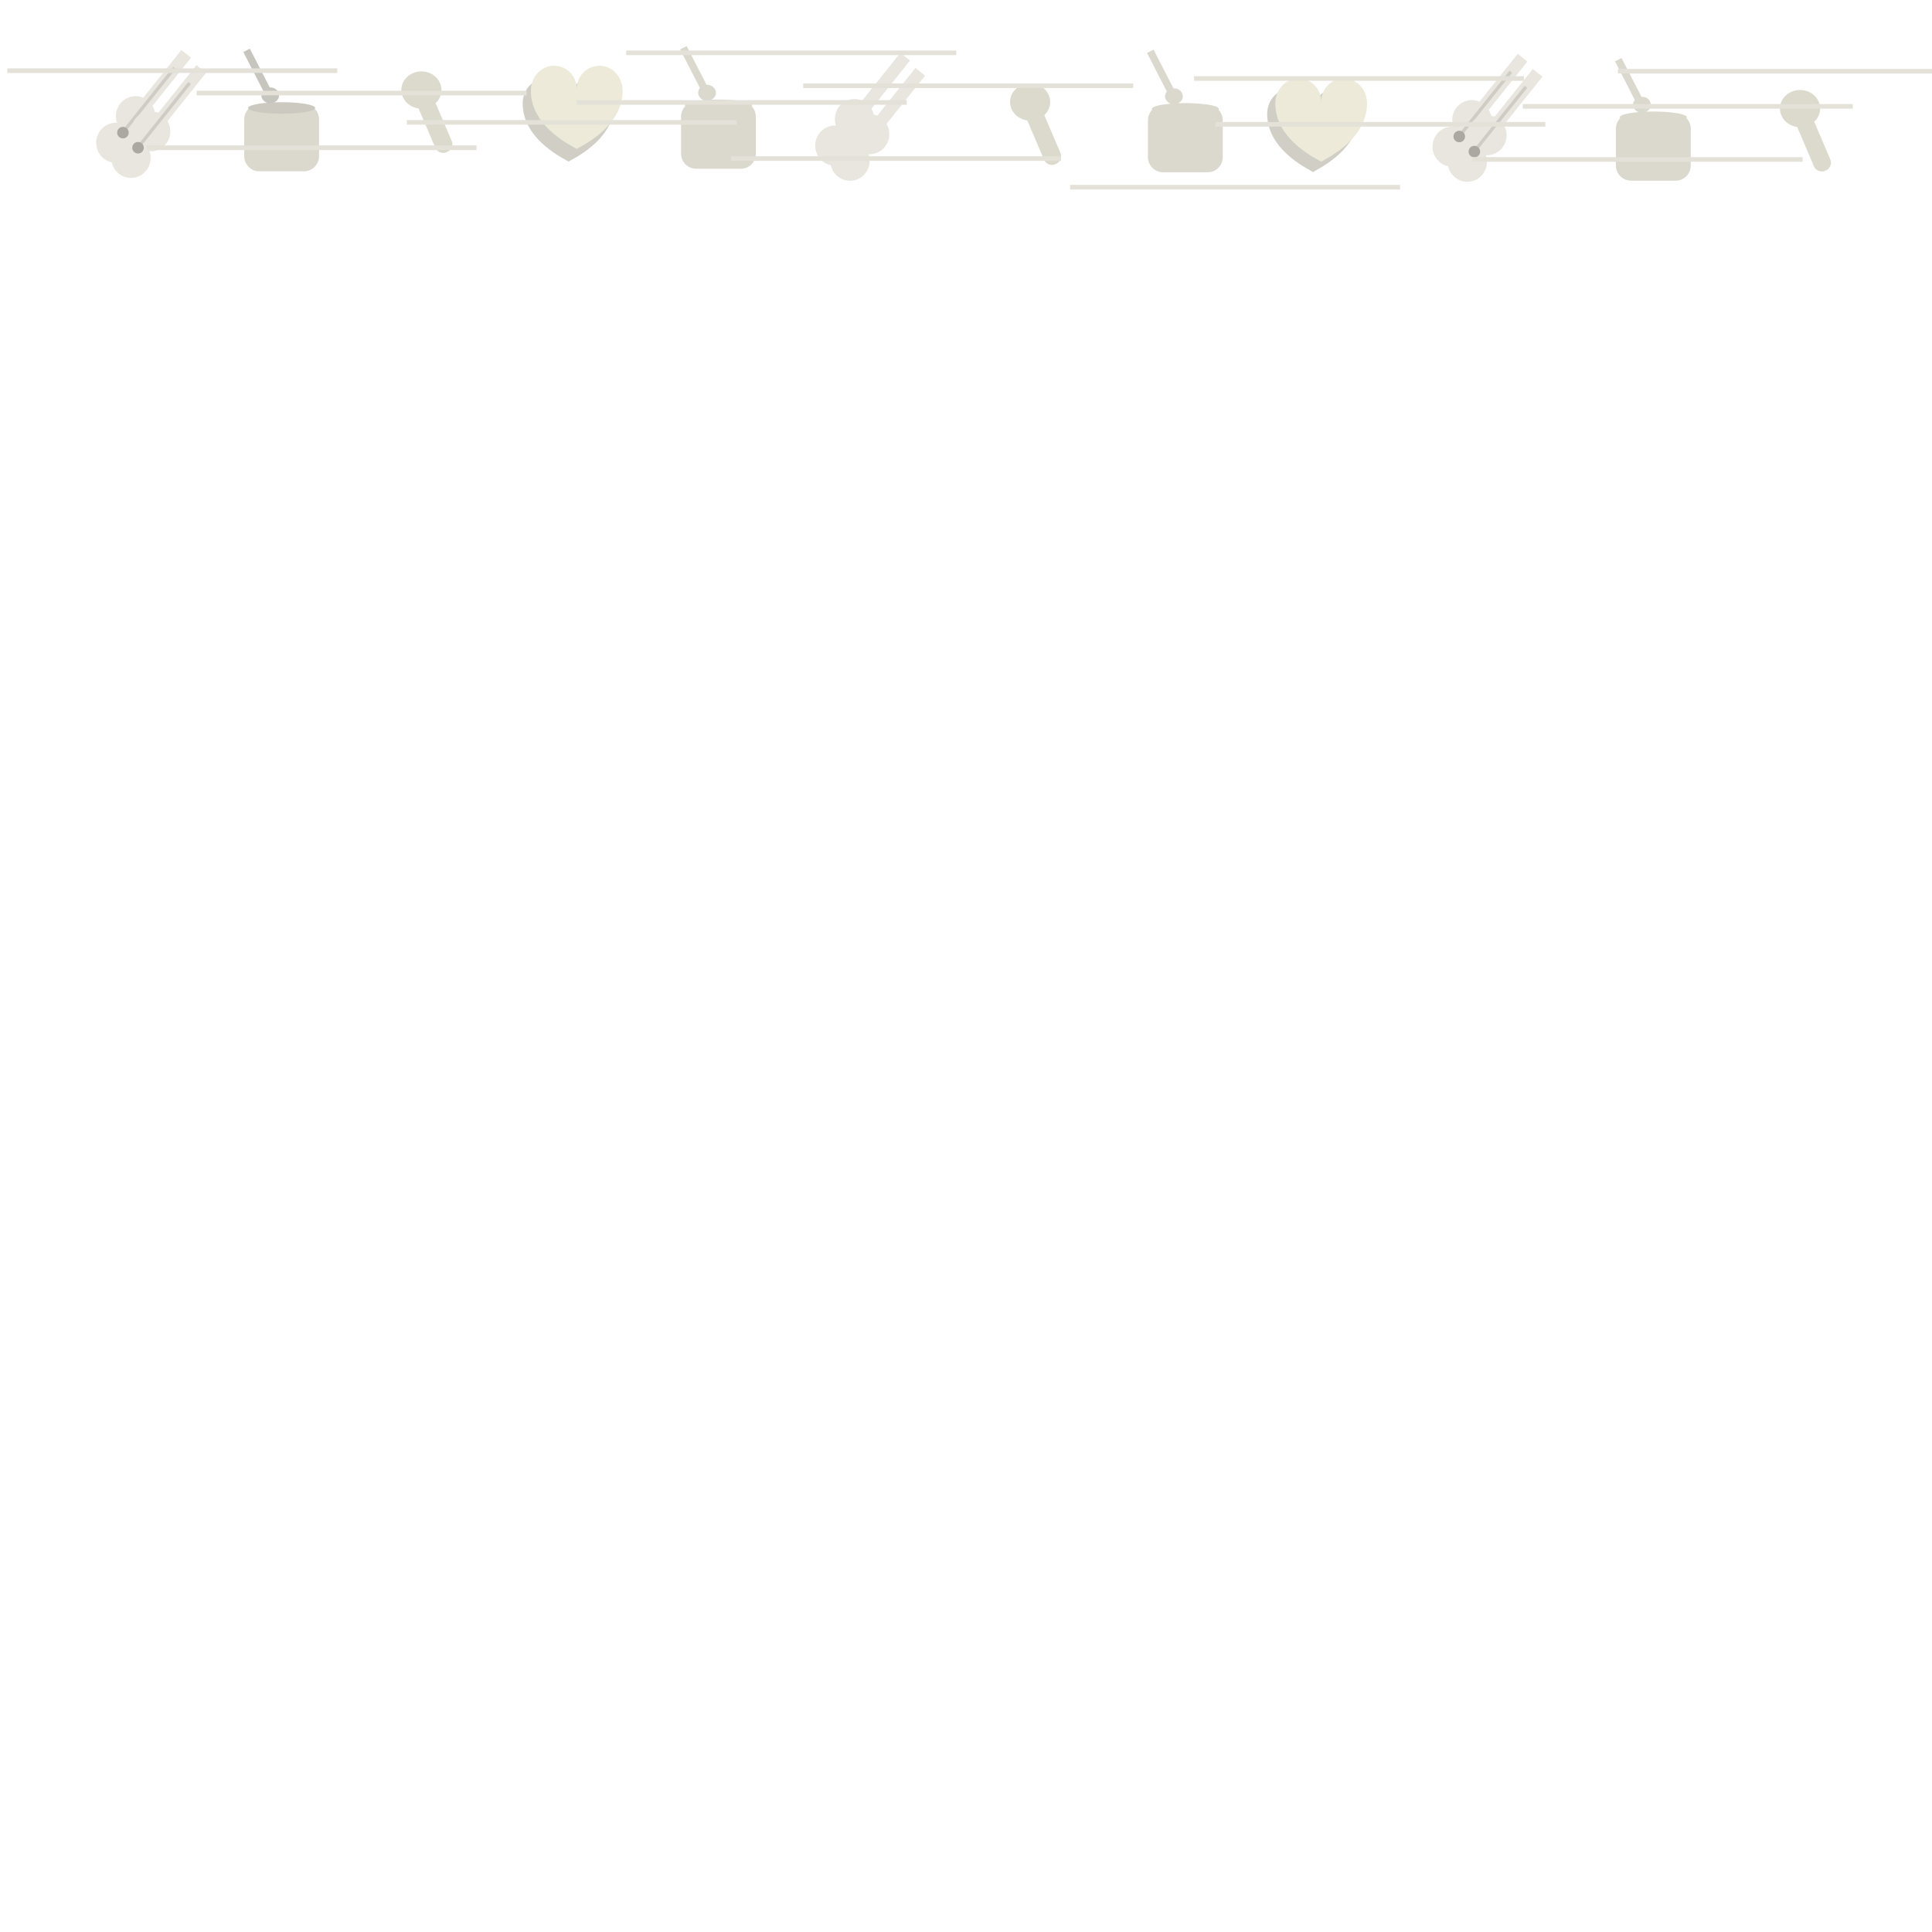 <?xml version="1.0" encoding="UTF-8" standalone="no"?>
<!DOCTYPE svg PUBLIC "-//W3C//DTD SVG 1.1//EN" "http://www.w3.org/Graphics/SVG/1.1/DTD/svg11.dtd">
<svg version="1.1" xmlns="http://www.w3.org/2000/svg" xmlns:xlink="http://www.w3.org/1999/xlink" preserveAspectRatio="xMidYMid meet" viewBox="0 0 3000 3000" width="768" height="768"><defs><path d="M210.46 221.71C210.46 238.89 196.78 252.84 179.93 252.84C163.08 252.84 149.4 238.89 149.4 221.71C149.4 204.53 163.08 190.58 179.93 190.58C196.78 190.58 210.46 204.53 210.46 221.71Z" id="dIkAKRkM"></path><path d="M240.99 180.5C240.99 197.68 227.31 211.63 210.46 211.63C193.61 211.63 179.93 197.68 179.93 180.5C179.93 163.32 193.61 149.37 210.46 149.37C227.31 149.37 240.99 163.32 240.99 180.5Z" id="dTWsjM8Nc"></path><path d="M200.9 178.62L281.67 77.66L296.63 89.62L215.86 190.58L200.9 178.62Z" id="dPUfWwgqr"></path><path d="M188.23 204.74L269 103.78L273.01 106.99L192.24 207.95L188.23 204.74Z" id="a3i46Cq1FF"></path><path d="M199.9 205.95C199.9 210.91 195.88 214.93 190.91 214.93C185.95 214.93 181.92 210.91 181.92 205.95C181.92 201 185.95 196.97 190.91 196.97C195.88 196.97 199.9 201 199.9 205.95Z" id="bBwvQozdE"></path><path d="M471.95 161.85C484.89 161.85 495.39 172.35 495.39 185.29C495.39 201.43 495.39 226.43 495.39 242.57C495.39 255.51 484.89 266.01 471.95 266.01C453.41 266.01 421.24 266.01 402.7 266.01C389.75 266.01 379.26 255.51 379.26 242.57C379.26 226.43 379.26 201.43 379.26 185.29C379.26 172.35 389.75 161.85 402.7 161.85C421.24 161.85 453.41 161.85 471.95 161.85Z" id="i186hhenJ5"></path><path d="M489.4 167.65C489.4 172.6 466.07 176.63 437.32 176.63C408.58 176.63 385.25 172.6 385.25 167.65C385.25 162.69 408.58 158.67 437.32 158.67C466.07 158.67 489.4 162.69 489.4 167.65Z" id="j2S89tyLhy"></path><path d="M433.36 148.06C433.36 141.26 427.19 135.74 419.59 135.74C411.99 135.74 405.82 141.26 405.82 148.06C405.82 154.85 411.99 160.37 419.59 160.37C427.19 160.37 433.36 154.85 433.36 148.06Z" id="c205kzGbaT"></path><path d="M377.85 80.75L387.97 75.56L424.03 145.87L413.91 151.06L377.85 80.75Z" id="c22yDCtM3r"></path><path d="M657.07 111.03L658.43 111.16L659.76 111.35L661.08 111.6L662.38 111.89L663.65 112.23L664.9 112.62L666.13 113.06L667.33 113.55L668.5 114.08L669.65 114.65L670.76 115.27L671.85 115.92L672.9 116.62L673.93 117.36L674.91 118.13L675.86 118.94L676.78 119.79L677.65 120.67L678.49 121.58L679.28 122.53L680.04 123.5L680.74 124.51L681.41 125.54L682.03 126.61L682.6 127.69L683.12 128.8L683.6 129.94L684.02 131.1L684.39 132.28L684.71 133.48L684.97 134.7L685.18 135.94L685.32 137.19L685.41 138.46L685.45 139.74L685.41 141.02L685.32 142.29L685.18 143.55L684.97 144.78L684.71 146L684.39 147.2L684.02 148.38L683.6 149.54L683.12 150.68L682.6 151.79L682.03 152.88L681.41 153.94L680.74 154.97L680.04 155.98L679.28 156.95L678.49 157.9L677.65 158.81L676.78 159.69L676.33 160.11L701.26 218.53L701.46 219.04L701.65 219.55L701.81 220.06L701.94 220.58L702.06 221.1L702.15 221.61L702.23 222.13L702.28 222.65L702.31 223.17L702.33 223.69L702.32 224.2L702.29 224.72L702.24 225.23L702.17 225.73L702.09 226.24L701.98 226.74L701.85 227.23L701.71 227.72L701.55 228.2L701.37 228.68L701.17 229.14L700.95 229.6L700.72 230.06L700.47 230.5L700.2 230.93L699.91 231.36L699.61 231.77L699.29 232.17L698.96 232.56L698.61 232.94L698.24 233.3L697.86 233.66L697.46 233.99L697.05 234.32L696.62 234.63L696.18 234.92L695.72 235.19L695.25 235.45L694.77 235.7L694.27 235.92L693.32 236.33L692.81 236.53L692.3 236.71L691.79 236.87L691.28 237.01L690.76 237.13L690.24 237.22L689.72 237.3L689.2 237.35L688.68 237.38L688.17 237.39L687.65 237.39L687.14 237.36L686.63 237.31L686.12 237.24L685.62 237.15L685.12 237.05L684.63 236.92L684.14 236.78L683.65 236.62L683.18 236.43L682.71 236.24L682.25 236.02L681.8 235.79L681.36 235.53L680.92 235.27L680.5 234.98L680.08 234.68L679.68 234.36L679.29 234.03L678.91 233.68L678.55 233.31L678.2 232.93L677.86 232.53L677.54 232.12L677.23 231.69L676.94 231.25L676.66 230.79L676.4 230.32L676.16 229.84L675.93 229.34L649.88 168.27L648.87 168.13L647.56 167.89L646.26 167.59L644.99 167.25L643.74 166.86L642.51 166.42L641.31 165.93L640.13 165.4L638.99 164.83L637.87 164.22L636.79 163.56L635.73 162.86L634.71 162.12L633.72 161.35L632.77 160.54L631.86 159.69L630.99 158.81L630.15 157.9L629.35 156.95L628.6 155.98L627.89 154.97L627.23 153.94L626.61 152.88L626.04 151.79L625.51 150.68L625.04 149.54L624.62 148.38L624.25 147.2L623.93 146L623.67 144.78L623.46 143.55L623.31 142.29L623.22 141.02L623.19 139.74L623.22 138.46L623.31 137.19L623.46 135.94L623.67 134.7L623.93 133.48L624.25 132.28L624.62 131.1L625.04 129.94L625.51 128.8L626.04 127.69L626.61 126.61L627.23 125.54L627.89 124.51L628.6 123.5L629.35 122.53L630.15 121.58L630.99 120.67L631.86 119.79L632.77 118.94L633.72 118.13L634.71 117.36L635.73 116.62L636.79 115.92L637.87 115.27L638.99 114.65L640.13 114.08L641.31 113.55L642.51 113.06L643.74 112.62L644.99 112.23L646.26 111.89L647.56 111.6L648.87 111.35L650.21 111.16L651.56 111.03L652.93 110.94L654.32 110.91L655.7 110.94L657.07 111.03Z" id="b3oB5fi3N1"></path><path d="M918.5 121.79C938.18 121.79 954.12 139.17 954.12 160.61C954.12 219.98 882.89 249.44 882.89 251.08C882.89 251.08 882.89 251.08 882.89 251.08C882.89 249.44 811.66 219.98 811.66 160.6C811.66 139.16 827.6 121.78 847.27 121.78C866.94 121.78 882.89 137.01 882.89 158.45C882.89 137.01 898.83 121.79 918.5 121.79Z" id="aTUTdvhuf"></path><path d="M931.17 102.12C950.84 102.12 966.78 119.51 966.78 140.95C966.79 200.32 895.55 229.78 895.55 231.42C895.55 231.42 895.55 231.42 895.55 231.42C895.55 229.78 824.32 200.32 824.32 140.94C824.32 119.5 840.27 102.12 859.94 102.12C879.61 102.12 895.55 117.35 895.55 138.79C895.55 117.35 911.5 102.12 931.17 102.12Z" id="diye7V4sH"></path><path d="M233.9 245.15C233.9 262.33 220.22 276.28 203.37 276.28C186.52 276.28 172.84 262.33 172.84 245.15C172.84 227.97 186.52 214.02 203.37 214.02C220.22 214.02 233.9 227.97 233.9 245.15Z" id="a6sURrbXrO"></path><path d="M264.42 203.94C264.42 221.12 250.74 235.07 233.9 235.07C217.05 235.07 203.37 221.12 203.37 203.94C203.37 186.76 217.05 172.81 233.9 172.81C250.74 172.81 264.42 186.76 264.42 203.94Z" id="ghIZykyQV"></path><path d="M224.34 202.06L305.11 101.09L320.07 113.06L239.3 214.02L224.34 202.06Z" id="a3ijq4Mow8"></path><path d="M211.67 228.18L292.44 127.22L296.44 130.43L215.67 231.39L211.67 228.18Z" id="aUQ5rJdfA"></path><path d="M223.34 229.39C223.34 234.34 219.31 238.37 214.35 238.37C209.39 238.37 205.36 234.34 205.36 229.39C205.36 224.43 209.39 220.41 214.35 220.41C219.31 220.41 223.34 224.43 223.34 229.39Z" id="bj9Arq4jF"></path><path d="M1097.89 131.73L1099.3 131.79L1100.66 131.98L1101.98 132.28L1103.25 132.69L1104.45 133.21L1105.58 133.83L1106.64 134.54L1107.62 135.33L1108.51 136.21L1109.3 137.16L1109.99 138.17L1110.57 139.25L1111.04 140.38L1111.38 141.56L1111.58 142.78L1111.66 144.04L1111.58 145.3L1111.38 146.52L1111.04 147.7L1110.57 148.84L1109.99 149.91L1109.3 150.93L1108.51 151.88L1107.62 152.75L1106.64 153.55L1105.58 154.26L1104.46 154.86L1105.13 154.84L1107.18 154.77L1109.25 154.72L1111.35 154.68L1113.48 154.66L1115.62 154.65L1117.77 154.66L1119.89 154.68L1121.99 154.72L1124.06 154.77L1126.11 154.84L1128.13 154.92L1130.12 155.01L1132.07 155.11L1134 155.23L1135.88 155.36L1137.73 155.5L1139.54 155.66L1141.32 155.82L1143.04 156L1144.73 156.19L1146.37 156.39L1147.96 156.6L1149.5 156.82L1151 157.05L1152.44 157.29L1153.82 157.53L1155.16 157.79L1156.43 158.06L1157.64 158.33L1158.8 158.62L1159.89 158.91L1160.92 159.2L1161.88 159.51L1162.78 159.82L1163.6 160.14L1164.36 160.47L1165.04 160.8L1165.65 161.13L1166.18 161.48L1166.64 161.83L1167.02 162.18L1167.31 162.54L1167.53 162.9L1167.65 163.26L1167.7 163.63L1167.65 164L1167.53 164.37L1167.31 164.73L1167.1 164.99L1167.44 165.35L1168.04 166.02L1168.62 166.72L1169.16 167.43L1169.68 168.17L1170.17 168.93L1170.63 169.71L1171.07 170.5L1171.47 171.32L1171.84 172.15L1172.18 173L1172.49 173.87L1172.76 174.75L1173 175.64L1173.21 176.55L1173.38 177.47L1173.51 178.41L1173.61 179.35L1173.66 180.31L1173.68 181.28L1173.68 238.56L1173.66 239.52L1173.61 240.48L1173.51 241.42L1173.38 242.36L1173.21 243.28L1173 244.19L1172.76 245.08L1172.49 245.96L1172.18 246.83L1171.84 247.68L1171.47 248.51L1171.07 249.33L1170.63 250.12L1170.17 250.9L1169.68 251.66L1169.16 252.4L1168.62 253.11L1168.04 253.81L1167.44 254.48L1166.82 255.13L1166.17 255.75L1165.5 256.35L1164.8 256.92L1164.09 257.47L1163.35 257.99L1162.59 258.48L1161.81 258.94L1161.02 259.38L1160.2 259.78L1159.37 260.15L1158.52 260.49L1157.65 260.8L1156.77 261.07L1155.88 261.31L1154.97 261.52L1154.05 261.69L1153.11 261.82L1152.17 261.92L1151.21 261.97L1150.25 261.99L1080.99 261.99L1080.03 261.97L1079.07 261.92L1078.13 261.82L1077.19 261.69L1076.27 261.52L1075.36 261.31L1074.47 261.07L1073.59 260.8L1072.72 260.49L1071.87 260.15L1071.04 259.78L1070.22 259.38L1069.43 258.94L1068.65 258.48L1067.89 257.99L1067.15 257.47L1066.44 256.92L1065.74 256.35L1065.07 255.75L1064.42 255.13L1063.8 254.48L1063.2 253.81L1062.63 253.11L1062.08 252.4L1061.56 251.66L1061.07 250.9L1060.61 250.12L1060.17 249.33L1059.77 248.51L1059.4 247.68L1059.06 246.83L1058.75 245.96L1058.48 245.08L1058.24 244.19L1058.03 243.28L1057.86 242.36L1057.73 241.42L1057.63 240.48L1057.58 239.52L1057.56 238.56L1057.56 181.28L1057.58 180.31L1057.63 179.35L1057.73 178.41L1057.86 177.47L1058.03 176.55L1058.24 175.64L1058.48 174.75L1058.75 173.87L1059.06 173L1059.4 172.15L1059.77 171.32L1060.17 170.5L1060.61 169.71L1061.07 168.93L1061.56 168.17L1062.08 167.43L1062.63 166.72L1063.2 166.02L1063.8 165.35L1064.14 164.99L1063.93 164.73L1063.72 164.37L1063.59 164L1063.54 163.63L1063.59 163.26L1063.72 162.9L1063.93 162.54L1064.23 162.18L1064.6 161.83L1065.06 161.48L1065.59 161.13L1066.2 160.8L1066.88 160.47L1067.64 160.14L1068.46 159.82L1069.36 159.51L1070.32 159.2L1071.35 158.91L1072.44 158.62L1073.6 158.33L1074.81 158.06L1076.09 157.79L1077.42 157.53L1078.8 157.29L1080.24 157.05L1081.74 156.82L1083.28 156.6L1084.87 156.39L1086.51 156.19L1088.2 156L1089.93 155.82L1091.7 155.66L1093 155.55L1092.53 155.39L1091.33 154.87L1090.19 154.26L1089.13 153.55L1088.15 152.75L1087.27 151.88L1086.47 150.93L1085.78 149.91L1085.2 148.84L1084.74 147.7L1084.4 146.52L1084.19 145.3L1084.12 144.04L1084.19 142.78L1084.4 141.56L1084.74 140.38L1085.2 139.25L1085.78 138.17L1086.47 137.16L1086.88 136.67L1056.15 76.73L1066.27 71.54L1097.15 131.76L1097.89 131.73Z" id="aqsmBewlj"></path><path d="M1353.14 168.95L1353.69 169.92L1354.27 171.04L1354.8 172.19L1355.29 173.37L1355.73 174.57L1356.12 175.79L1356.47 177.03L1356.66 177.87L1356.82 177.9L1358.06 178.2L1359.28 178.55L1360.48 178.95L1361.66 179.4L1362.24 179.65L1421.58 105.48L1436.53 117.45L1376.58 192.39L1377.13 193.35L1377.71 194.48L1378.24 195.63L1378.73 196.81L1379.17 198L1379.56 199.23L1379.91 200.47L1380.2 201.74L1380.45 203.02L1380.64 204.32L1380.78 205.64L1380.86 206.98L1380.89 208.33L1380.86 209.67L1380.78 211.01L1380.64 212.33L1380.45 213.63L1380.2 214.91L1379.91 216.18L1379.56 217.42L1379.17 218.65L1378.73 219.85L1378.24 221.02L1377.71 222.17L1377.13 223.3L1376.51 224.39L1375.84 225.46L1375.14 226.5L1374.4 227.51L1373.62 228.48L1372.8 229.42L1371.94 230.33L1371.05 231.2L1370.13 232.04L1369.17 232.83L1368.19 233.59L1367.17 234.31L1366.12 234.98L1365.04 235.62L1363.94 236.21L1362.81 236.75L1361.66 237.25L1360.48 237.7L1359.28 238.1L1358.06 238.45L1356.82 238.75L1355.56 239L1354.29 239.2L1352.99 239.34L1351.68 239.42L1350.36 239.45L1349.04 239.42L1348.7 239.4L1349.03 240.44L1349.38 241.68L1349.67 242.95L1349.92 244.23L1350.11 245.53L1350.25 246.85L1350.33 248.19L1350.36 249.54L1350.33 250.88L1350.25 252.22L1350.11 253.54L1349.92 254.84L1349.67 256.12L1349.38 257.39L1349.03 258.63L1348.64 259.86L1348.2 261.06L1347.71 262.23L1347.18 263.38L1346.6 264.51L1345.98 265.6L1345.32 266.67L1344.61 267.71L1343.87 268.72L1343.09 269.69L1342.27 270.63L1341.42 271.54L1340.53 272.41L1339.6 273.25L1338.65 274.04L1337.66 274.8L1336.64 275.52L1335.59 276.19L1334.52 276.83L1333.41 277.42L1332.28 277.96L1331.13 278.46L1329.95 278.91L1328.76 279.31L1327.54 279.66L1326.3 279.96L1325.04 280.21L1323.76 280.41L1322.47 280.55L1321.16 280.63L1319.83 280.66L1318.51 280.63L1317.2 280.55L1315.91 280.41L1314.63 280.21L1313.37 279.96L1312.13 279.66L1310.91 279.31L1309.71 278.91L1308.53 278.46L1307.38 277.96L1306.25 277.42L1305.15 276.83L1304.07 276.19L1303.03 275.52L1302.01 274.8L1301.02 274.04L1300.06 273.25L1299.14 272.41L1298.25 271.54L1297.4 270.63L1296.58 269.69L1295.8 268.72L1295.05 267.71L1294.35 266.67L1293.69 265.6L1293.07 264.51L1292.49 263.38L1291.95 262.23L1291.47 261.06L1291.03 259.86L1290.63 258.63L1290.29 257.39L1290.09 256.56L1289.93 256.52L1288.69 256.22L1287.47 255.87L1286.27 255.47L1285.1 255.02L1283.94 254.52L1282.82 253.98L1281.71 253.39L1280.64 252.76L1279.59 252.08L1278.57 251.36L1277.58 250.61L1276.63 249.81L1275.7 248.98L1274.81 248.1L1273.96 247.2L1273.14 246.25L1272.36 245.28L1271.62 244.27L1270.91 243.23L1270.25 242.17L1269.63 241.07L1269.05 239.94L1268.52 238.79L1268.03 237.62L1267.59 236.42L1267.19 235.2L1266.85 233.95L1266.55 232.69L1266.31 231.4L1266.12 230.1L1265.98 228.78L1265.9 227.45L1265.87 226.1L1265.9 224.75L1265.98 223.41L1266.12 222.1L1266.31 220.79L1266.55 219.51L1266.85 218.24L1267.19 217L1267.59 215.78L1268.03 214.58L1268.52 213.4L1269.05 212.25L1269.63 211.13L1270.25 210.03L1270.91 208.96L1271.62 207.92L1272.36 206.92L1273.14 205.94L1273.96 205L1274.81 204.09L1275.7 203.22L1276.63 202.39L1277.58 201.59L1278.57 200.83L1279.59 200.11L1280.64 199.44L1281.71 198.81L1282.82 198.22L1283.94 197.67L1285.1 197.18L1286.27 196.73L1287.47 196.32L1288.69 195.97L1289.93 195.67L1291.19 195.42L1292.47 195.23L1293.76 195.09L1295.07 195L1296.4 194.97L1297.72 195L1298.06 195.02L1297.72 193.99L1297.38 192.74L1297.08 191.48L1296.84 190.19L1296.65 188.89L1296.51 187.57L1296.42 186.24L1296.4 184.89L1296.42 183.54L1296.51 182.2L1296.65 180.88L1296.84 179.58L1297.08 178.3L1297.38 177.03L1297.72 175.79L1298.12 174.57L1298.56 173.37L1299.05 172.19L1299.58 171.04L1300.16 169.92L1300.78 168.82L1301.44 167.75L1302.14 166.71L1302.89 165.71L1303.67 164.73L1304.49 163.79L1305.34 162.88L1306.23 162.01L1307.15 161.18L1308.11 160.38L1309.1 159.62L1310.12 158.9L1311.16 158.23L1312.24 157.6L1313.34 157.01L1314.47 156.46L1315.62 155.97L1316.8 155.52L1318 155.11L1319.22 154.76L1320.46 154.46L1321.72 154.21L1323 154.02L1324.29 153.88L1325.6 153.79L1326.92 153.76L1328.25 153.79L1329.56 153.88L1330.85 154.02L1332.13 154.21L1333.39 154.46L1334.63 154.76L1335.85 155.11L1337.05 155.52L1338.22 155.97L1338.8 156.22L1398.14 82.04L1413.1 94.01L1353.14 168.95Z" id="a6bdWnHuYF"></path><path d="M1602.34 129.67L1603.7 129.81L1605.03 130L1606.35 130.25L1607.64 130.54L1608.92 130.88L1610.17 131.27L1611.4 131.71L1612.6 132.2L1613.77 132.73L1614.92 133.3L1616.03 133.92L1617.12 134.57L1618.17 135.27L1619.19 136.01L1620.18 136.78L1621.13 137.59L1622.04 138.44L1622.92 139.32L1623.76 140.23L1624.55 141.18L1625.3 142.15L1626.01 143.16L1626.68 144.19L1627.3 145.25L1627.87 146.34L1628.39 147.45L1628.87 148.59L1629.29 149.75L1629.66 150.93L1629.98 152.13L1630.24 153.35L1630.44 154.58L1630.59 155.84L1630.68 157.11L1630.71 158.39L1630.68 159.67L1630.59 160.94L1630.44 162.2L1630.24 163.43L1629.98 164.65L1629.66 165.85L1629.29 167.03L1628.87 168.19L1628.39 169.33L1627.87 170.44L1627.3 171.53L1626.68 172.59L1626.01 173.62L1625.3 174.63L1624.55 175.6L1623.76 176.55L1622.92 177.46L1622.04 178.34L1621.6 178.76L1646.53 237.18L1646.73 237.69L1646.91 238.2L1647.07 238.71L1647.21 239.23L1647.33 239.75L1647.42 240.26L1647.5 240.78L1647.55 241.3L1647.58 241.82L1647.59 242.34L1647.59 242.85L1647.56 243.36L1647.51 243.87L1647.44 244.38L1647.35 244.89L1647.25 245.38L1647.12 245.88L1646.98 246.37L1646.82 246.85L1646.64 247.32L1646.44 247.79L1646.22 248.25L1645.99 248.7L1645.73 249.15L1645.47 249.58L1645.18 250.01L1644.88 250.42L1644.56 250.82L1644.23 251.21L1643.88 251.59L1643.51 251.95L1643.13 252.31L1642.73 252.64L1642.32 252.97L1641.89 253.27L1641.45 253.57L1640.99 253.84L1640.52 254.1L1640.04 254.35L1639.54 254.57L1638.59 254.98L1638.08 255.18L1637.57 255.36L1637.06 255.52L1636.54 255.66L1636.03 255.78L1635.51 255.87L1634.99 255.95L1634.47 256L1633.95 256.03L1633.44 256.04L1632.92 256.03L1632.41 256.01L1631.9 255.96L1631.39 255.89L1630.89 255.8L1630.39 255.7L1629.89 255.57L1629.41 255.43L1628.92 255.26L1628.45 255.08L1627.98 254.89L1627.52 254.67L1627.07 254.43L1626.62 254.18L1626.19 253.91L1625.77 253.63L1625.35 253.33L1624.95 253.01L1624.56 252.67L1624.18 252.32L1623.82 251.96L1623.47 251.58L1623.13 251.18L1622.81 250.77L1622.5 250.34L1622.2 249.9L1621.93 249.44L1621.67 248.97L1621.43 248.49L1621.2 247.99L1595.15 186.92L1594.14 186.78L1592.83 186.53L1591.53 186.24L1590.26 185.9L1589.01 185.51L1587.78 185.07L1586.58 184.58L1585.4 184.05L1584.26 183.48L1583.14 182.86L1582.05 182.21L1581 181.51L1579.98 180.77L1578.99 180L1578.04 179.19L1577.13 178.34L1576.25 177.46L1575.42 176.55L1574.62 175.6L1573.87 174.63L1573.16 173.62L1572.5 172.59L1571.88 171.53L1571.31 170.44L1570.78 169.33L1570.31 168.19L1569.89 167.03L1569.51 165.85L1569.2 164.65L1568.94 163.43L1568.73 162.2L1568.58 160.94L1568.49 159.67L1568.46 158.39L1568.49 157.11L1568.58 155.84L1568.73 154.58L1568.94 153.35L1569.2 152.13L1569.51 150.93L1569.89 149.75L1570.31 148.59L1570.78 147.45L1571.31 146.34L1571.88 145.25L1572.5 144.19L1573.16 143.16L1573.87 142.15L1574.62 141.18L1575.42 140.23L1576.25 139.32L1577.13 138.44L1578.04 137.59L1578.99 136.78L1579.98 136.01L1581 135.27L1582.05 134.57L1583.14 133.92L1584.26 133.3L1585.4 132.73L1586.58 132.2L1587.78 131.71L1589.01 131.27L1590.26 130.88L1591.53 130.54L1592.83 130.25L1594.14 130L1595.48 129.81L1596.83 129.67L1598.2 129.59L1599.59 129.56L1600.97 129.59L1602.34 129.67Z" id="clTDBAhr4"></path><path d="M1822.88 137.21L1824.28 137.27L1825.65 137.46L1826.97 137.76L1828.23 138.17L1829.44 138.69L1830.57 139.31L1831.63 140.02L1832.61 140.81L1833.5 141.69L1834.29 142.64L1834.98 143.65L1835.56 144.73L1836.02 145.86L1836.36 147.04L1836.57 148.26L1836.64 149.52L1836.57 150.78L1836.36 152L1836.02 153.18L1835.56 154.32L1834.98 155.39L1834.29 156.41L1833.5 157.36L1832.61 158.23L1831.63 159.03L1830.57 159.74L1829.45 160.34L1830.12 160.32L1832.16 160.25L1834.24 160.2L1836.34 160.16L1838.46 160.14L1840.61 160.13L1842.75 160.14L1844.88 160.16L1846.98 160.2L1849.05 160.25L1851.1 160.32L1853.12 160.4L1855.1 160.49L1857.06 160.59L1858.98 160.71L1860.87 160.84L1862.72 160.98L1864.53 161.14L1866.3 161.3L1868.03 161.48L1869.72 161.67L1871.36 161.87L1872.95 162.08L1874.49 162.3L1875.98 162.53L1877.42 162.77L1878.81 163.01L1880.14 163.27L1881.42 163.54L1882.63 163.81L1883.79 164.09L1884.88 164.39L1885.91 164.68L1886.87 164.99L1887.76 165.3L1888.59 165.62L1889.35 165.95L1890.03 166.28L1890.64 166.61L1891.17 166.96L1891.63 167.3L1892 167.66L1892.3 168.02L1892.51 168.38L1892.64 168.74L1892.68 169.11L1892.64 169.48L1892.51 169.85L1892.3 170.21L1892.08 170.47L1892.43 170.83L1893.03 171.5L1893.6 172.2L1894.15 172.91L1894.67 173.65L1895.16 174.41L1895.62 175.19L1896.05 175.98L1896.46 176.8L1896.83 177.63L1897.17 178.48L1897.48 179.35L1897.75 180.23L1897.99 181.12L1898.19 182.03L1898.36 182.95L1898.5 183.89L1898.59 184.83L1898.65 185.79L1898.67 186.76L1898.67 244.04L1898.65 245L1898.59 245.96L1898.5 246.9L1898.36 247.84L1898.19 248.76L1897.99 249.67L1897.75 250.56L1897.48 251.44L1897.17 252.31L1896.83 253.16L1896.46 253.99L1896.05 254.81L1895.62 255.6L1895.16 256.38L1894.67 257.14L1894.15 257.88L1893.6 258.59L1893.03 259.29L1892.43 259.96L1891.81 260.61L1891.16 261.23L1890.49 261.83L1889.79 262.4L1889.08 262.95L1888.34 263.47L1887.58 263.96L1886.8 264.42L1886 264.86L1885.19 265.26L1884.36 265.63L1883.51 265.97L1882.64 266.28L1881.76 266.55L1880.87 266.79L1879.96 267L1879.03 267.17L1878.1 267.3L1877.16 267.4L1876.2 267.45L1875.23 267.47L1805.98 267.47L1805.02 267.45L1804.06 267.4L1803.11 267.3L1802.18 267.17L1801.26 267L1800.35 266.79L1799.45 266.55L1798.57 266.28L1797.71 265.97L1796.86 265.63L1796.03 265.26L1795.21 264.86L1794.41 264.42L1793.64 263.96L1792.88 263.47L1792.14 262.95L1791.42 262.4L1790.73 261.83L1790.06 261.23L1789.41 260.61L1788.78 259.96L1788.19 259.29L1787.61 258.59L1787.07 257.88L1786.55 257.14L1786.06 256.38L1785.59 255.6L1785.16 254.81L1784.76 253.99L1784.39 253.16L1784.05 252.31L1783.74 251.44L1783.46 250.56L1783.23 249.67L1783.02 248.76L1782.85 247.84L1782.72 246.9L1782.62 245.96L1782.56 245L1782.54 244.04L1782.54 186.76L1782.56 185.79L1782.62 184.83L1782.72 183.89L1782.85 182.95L1783.02 182.03L1783.23 181.12L1783.46 180.23L1783.74 179.35L1784.05 178.48L1784.39 177.63L1784.76 176.8L1785.16 175.98L1785.59 175.19L1786.06 174.41L1786.55 173.65L1787.07 172.91L1787.61 172.2L1788.19 171.5L1788.78 170.83L1789.13 170.47L1788.92 170.21L1788.7 169.85L1788.57 169.48L1788.53 169.11L1788.57 168.74L1788.7 168.38L1788.92 168.02L1789.21 167.66L1789.59 167.3L1790.04 166.96L1790.58 166.61L1791.19 166.28L1791.87 165.95L1792.63 165.62L1793.45 165.3L1794.35 164.99L1795.31 164.68L1796.34 164.39L1797.43 164.09L1798.58 163.81L1799.8 163.54L1801.07 163.27L1802.4 163.01L1803.79 162.77L1805.23 162.53L1806.72 162.3L1808.27 162.08L1809.86 161.87L1811.5 161.67L1813.18 161.48L1814.91 161.3L1816.68 161.14L1817.99 161.03L1817.52 160.87L1816.31 160.35L1815.18 159.74L1814.12 159.03L1813.14 158.23L1812.25 157.36L1811.46 156.41L1810.77 155.39L1810.19 154.32L1809.73 153.18L1809.39 152L1809.18 150.78L1809.11 149.52L1809.18 148.26L1809.39 147.04L1809.73 145.86L1810.19 144.73L1810.77 143.65L1811.46 142.64L1811.87 142.15L1781.14 82.21L1791.26 77.02L1822.14 137.24L1822.88 137.21Z" id="c2gMgUjqRJ"></path><path d="M2074.48 137.99C2094.15 137.99 2110.09 155.37 2110.09 176.81C2110.1 236.18 2038.86 265.65 2038.86 267.28C2038.86 267.28 2038.86 267.28 2038.86 267.28C2038.86 265.65 1967.63 236.18 1967.63 176.81C1967.63 155.37 1983.57 137.99 2003.25 137.99C2022.92 137.99 2038.86 153.21 2038.86 174.66C2038.86 153.22 2054.81 137.99 2074.48 137.99Z" id="f1qJn8IO4H"></path><path d="M2087.14 121.92C2106.81 121.92 2122.76 139.3 2122.76 160.74C2122.76 220.11 2051.53 249.58 2051.53 251.21C2051.53 251.21 2051.53 251.21 2051.53 251.21C2051.53 249.58 1980.29 220.11 1980.29 160.74C1980.29 139.3 1996.24 121.92 2015.91 121.92C2035.58 121.92 2051.53 137.14 2051.52 158.59C2051.52 137.15 2067.47 121.92 2087.14 121.92Z" id="a2zecreSV"></path><path d="M2285.49 227.72C2285.49 244.9 2271.82 258.84 2254.97 258.84C2238.12 258.84 2224.44 244.9 2224.44 227.72C2224.44 210.54 2238.12 196.59 2254.97 196.59C2271.82 196.59 2285.49 210.54 2285.49 227.72Z" id="bbFrzrryc"></path><path d="M2316.02 186.51C2316.02 203.69 2302.34 217.63 2285.49 217.63C2268.65 217.63 2254.97 203.69 2254.97 186.51C2254.97 169.33 2268.65 155.38 2285.49 155.38C2302.34 155.38 2316.02 169.33 2316.02 186.51Z" id="a3Ua3YPbFg"></path><path d="M2275.94 184.62L2356.71 83.66L2371.67 95.63L2290.9 196.59L2275.94 184.62Z" id="a7nXKtl3u"></path><path d="M2263.27 210.75L2344.04 109.79L2348.04 112.99L2267.27 213.96L2263.27 210.75Z" id="d18PIwn5V"></path><path d="M2274.94 211.96C2274.94 216.91 2270.91 220.94 2265.95 220.94C2260.99 220.94 2256.96 216.91 2256.96 211.96C2256.96 207 2260.99 202.98 2265.95 202.98C2270.91 202.98 2274.94 207 2274.94 211.96Z" id="aLmYZ788l"></path><path d="M2308.93 251.16C2308.93 268.33 2295.25 282.28 2278.4 282.28C2261.55 282.28 2247.88 268.33 2247.88 251.16C2247.88 233.98 2261.55 220.03 2278.4 220.03C2295.25 220.03 2308.93 233.98 2308.93 251.16Z" id="caHFFKIy5"></path><path d="M2339.46 209.94C2339.46 227.12 2325.78 241.07 2308.93 241.07C2292.08 241.07 2278.4 227.12 2278.4 209.94C2278.4 192.77 2292.08 178.82 2308.93 178.82C2325.78 178.82 2339.46 192.77 2339.46 209.94Z" id="aag7NIWJIA"></path><path d="M2299.38 208.06L2380.15 107.1L2395.11 119.07L2314.34 220.03L2299.38 208.06Z" id="b1QLoAZw0P"></path><path d="M2286.7 234.19L2367.47 133.23L2371.48 136.43L2290.71 237.39L2286.7 234.19Z" id="a7c9vXZraS"></path><path d="M2298.38 235.39C2298.38 240.35 2294.35 244.37 2289.39 244.37C2284.43 244.37 2280.4 240.35 2280.4 235.39C2280.4 230.44 2284.43 226.42 2289.39 226.42C2294.35 226.42 2298.38 230.44 2298.38 235.39Z" id="a7eXK2vLSB"></path><path d="M11.34 106.18L523.74 106.18L523.74 113.31L11.34 113.31L11.34 106.18Z" id="cCSUWHwIH"></path><path d="M305.35 140.92L817.74 140.92L817.74 148.06L305.35 148.06L305.35 140.92Z" id="fU0oXsI2v"></path><path d="M631.67 186.43L1144.06 186.43L1144.06 193.56L631.67 193.56L631.67 186.43Z" id="aQjgzXbel"></path><path d="M1135.2 242.63L1647.59 242.63L1647.59 249.76L1135.2 249.76L1135.2 242.63Z" id="gcOXNQlXk"></path><path d="M1247.21 129.56L1759.6 129.56L1759.6 136.69L1247.21 136.69L1247.21 129.56Z" id="b1E9Y3dov6"></path><path d="M1887.19 189.46L2399.59 189.46L2399.59 196.59L1887.19 196.59L1887.19 189.46Z" id="cijir6fVi"></path><path d="M2549.57 150.27L2550.97 150.33L2552.34 150.52L2553.66 150.82L2554.92 151.24L2556.13 151.75L2557.26 152.37L2558.32 153.08L2559.3 153.88L2560.19 154.75L2560.98 155.7L2561.67 156.71L2562.25 157.79L2562.71 158.92L2563.05 160.1L2563.26 161.33L2563.33 162.58L2563.26 163.84L2563.05 165.06L2562.71 166.25L2562.25 167.38L2561.67 168.45L2560.98 169.47L2560.19 170.42L2559.3 171.29L2558.32 172.09L2557.26 172.8L2556.14 173.41L2556.81 173.38L2558.85 173.31L2560.93 173.26L2563.03 173.23L2565.15 173.2L2567.3 173.2L2569.44 173.2L2571.57 173.23L2573.67 173.26L2575.74 173.31L2577.79 173.38L2579.81 173.46L2581.79 173.55L2583.75 173.65L2585.67 173.77L2587.56 173.9L2589.41 174.04L2591.22 174.2L2592.99 174.36L2594.72 174.54L2596.41 174.73L2598.05 174.93L2599.64 175.14L2601.18 175.36L2602.67 175.59L2604.11 175.83L2605.5 176.08L2606.83 176.33L2608.11 176.6L2609.32 176.87L2610.48 177.16L2611.57 177.45L2612.6 177.74L2613.56 178.05L2614.45 178.36L2615.28 178.68L2616.04 179.01L2616.72 179.34L2617.33 179.68L2617.86 180.02L2618.32 180.37L2618.69 180.72L2618.99 181.08L2619.2 181.44L2619.33 181.81L2619.38 182.18L2619.33 182.54L2619.2 182.91L2618.99 183.27L2618.77 183.53L2619.12 183.89L2619.72 184.56L2620.29 185.26L2620.84 185.97L2621.36 186.71L2621.85 187.47L2622.31 188.25L2622.74 189.05L2623.15 189.86L2623.52 190.69L2623.86 191.54L2624.17 192.41L2624.44 193.29L2624.68 194.18L2624.88 195.09L2625.05 196.02L2625.19 196.95L2625.28 197.89L2625.34 198.85L2625.36 199.82L2625.36 257.1L2625.34 258.06L2625.28 259.02L2625.19 259.96L2625.05 260.9L2624.88 261.82L2624.68 262.73L2624.44 263.62L2624.17 264.5L2623.86 265.37L2623.52 266.22L2623.15 267.05L2622.74 267.87L2622.31 268.66L2621.85 269.44L2621.36 270.2L2620.84 270.94L2620.29 271.66L2619.72 272.35L2619.12 273.02L2618.5 273.67L2617.85 274.29L2617.18 274.89L2616.48 275.47L2615.77 276.01L2615.03 276.53L2614.27 277.02L2613.49 277.49L2612.69 277.92L2611.88 278.32L2611.05 278.69L2610.2 279.03L2609.33 279.34L2608.45 279.61L2607.56 279.85L2606.65 280.06L2605.73 280.23L2604.79 280.36L2603.85 280.46L2602.89 280.51L2601.92 280.53L2532.67 280.53L2531.71 280.51L2530.75 280.46L2529.8 280.36L2528.87 280.23L2527.95 280.06L2527.04 279.85L2526.14 279.61L2525.26 279.34L2524.4 279.03L2523.55 278.69L2522.72 278.32L2521.9 277.92L2521.1 277.49L2520.33 277.02L2519.57 276.53L2518.83 276.01L2518.11 275.47L2517.42 274.89L2516.75 274.29L2516.1 273.67L2515.47 273.02L2514.88 272.35L2514.3 271.66L2513.76 270.94L2513.24 270.2L2512.75 269.44L2512.28 268.66L2511.85 267.87L2511.45 267.05L2511.08 266.22L2510.74 265.37L2510.43 264.5L2510.16 263.62L2509.92 262.73L2509.71 261.82L2509.54 260.9L2509.41 259.96L2509.31 259.02L2509.25 258.06L2509.23 257.1L2509.23 199.82L2509.25 198.85L2509.31 197.89L2509.41 196.95L2509.54 196.02L2509.71 195.09L2509.92 194.18L2510.16 193.29L2510.43 192.41L2510.74 191.54L2511.08 190.69L2511.45 189.86L2511.85 189.05L2512.28 188.25L2512.75 187.47L2513.24 186.71L2513.76 185.97L2514.3 185.26L2514.88 184.56L2515.47 183.89L2515.82 183.53L2515.61 183.27L2515.39 182.91L2515.26 182.54L2515.22 182.18L2515.26 181.81L2515.39 181.44L2515.61 181.08L2515.9 180.72L2516.28 180.37L2516.73 180.02L2517.27 179.68L2517.88 179.34L2518.56 179.01L2519.32 178.68L2520.14 178.36L2521.04 178.05L2522 177.74L2523.03 177.45L2524.12 177.16L2525.27 176.87L2526.49 176.6L2527.76 176.33L2529.09 176.08L2530.48 175.83L2531.92 175.59L2533.41 175.36L2534.96 175.14L2536.55 174.93L2538.19 174.73L2539.87 174.54L2541.6 174.36L2543.37 174.2L2544.68 174.09L2544.21 173.93L2543 173.41L2541.87 172.8L2540.81 172.09L2539.83 171.29L2538.94 170.42L2538.15 169.47L2537.46 168.45L2536.88 167.38L2536.42 166.25L2536.08 165.06L2535.87 163.84L2535.8 162.58L2535.87 161.33L2536.08 160.1L2536.42 158.92L2536.88 157.79L2537.46 156.71L2538.15 155.7L2538.56 155.21L2507.83 95.28L2517.95 90.09L2548.83 150.3L2549.57 150.27Z" id="dsxsI6DXA"></path><path d="M2797.82 139.85L2799.18 139.99L2800.51 140.18L2801.83 140.42L2803.12 140.71L2804.4 141.06L2805.65 141.45L2806.88 141.89L2808.08 142.37L2809.25 142.9L2810.4 143.48L2811.51 144.09L2812.6 144.75L2813.65 145.45L2814.67 146.18L2815.66 146.96L2816.61 147.77L2817.52 148.61L2818.4 149.49L2819.24 150.41L2820.03 151.35L2820.78 152.33L2821.49 153.33L2822.16 154.37L2822.78 155.43L2823.35 156.52L2823.87 157.63L2824.35 158.77L2824.77 159.92L2825.14 161.1L2825.46 162.3L2825.72 163.52L2825.92 164.76L2826.07 166.01L2826.16 167.28L2826.19 168.57L2826.16 169.85L2826.07 171.12L2825.92 172.37L2825.72 173.61L2825.46 174.83L2825.14 176.03L2824.77 177.21L2824.35 178.37L2823.87 179.5L2823.35 180.61L2822.78 181.7L2822.16 182.76L2821.49 183.8L2820.78 184.8L2820.03 185.78L2819.24 186.72L2818.4 187.64L2817.52 188.52L2817.08 188.93L2842.01 247.36L2842.21 247.87L2842.39 248.38L2842.55 248.89L2842.69 249.4L2842.81 249.92L2842.9 250.44L2842.98 250.96L2843.03 251.48L2843.06 251.99L2843.07 252.51L2843.07 253.03L2843.04 253.54L2842.99 254.05L2842.92 254.56L2842.83 255.06L2842.73 255.56L2842.6 256.05L2842.46 256.54L2842.3 257.02L2842.11 257.5L2841.92 257.97L2841.7 258.43L2841.47 258.88L2841.21 259.32L2840.95 259.76L2840.66 260.18L2840.36 260.59L2840.04 261L2839.71 261.39L2839.36 261.76L2838.99 262.13L2838.61 262.48L2838.21 262.82L2837.8 263.14L2837.37 263.45L2836.93 263.74L2836.47 264.02L2836 264.28L2835.52 264.52L2835.02 264.75L2834.07 265.15L2833.56 265.36L2833.05 265.54L2832.54 265.7L2832.02 265.84L2831.51 265.95L2830.99 266.05L2830.47 266.12L2829.95 266.17L2829.43 266.21L2828.92 266.22L2828.4 266.21L2827.89 266.18L2827.38 266.13L2826.87 266.07L2826.37 265.98L2825.87 265.87L2825.37 265.75L2824.89 265.6L2824.4 265.44L2823.93 265.26L2823.46 265.06L2823 264.84L2822.55 264.61L2822.1 264.36L2821.67 264.09L2821.25 263.81L2820.83 263.5L2820.43 263.19L2820.04 262.85L2819.66 262.5L2819.3 262.13L2818.95 261.75L2818.61 261.35L2818.29 260.94L2817.98 260.52L2817.68 260.07L2817.41 259.62L2817.15 259.15L2816.91 258.66L2816.68 258.17L2790.63 197.1L2789.62 196.95L2788.31 196.71L2787.01 196.42L2785.74 196.07L2784.48 195.68L2783.26 195.24L2782.06 194.76L2780.88 194.23L2779.74 193.66L2778.62 193.04L2777.53 192.38L2776.48 191.69L2775.46 190.95L2774.47 190.18L2773.52 189.36L2772.61 188.52L2771.73 187.64L2770.9 186.72L2770.1 185.78L2769.35 184.8L2768.64 183.8L2767.98 182.76L2767.36 181.7L2766.78 180.61L2766.26 179.5L2765.79 178.37L2765.36 177.21L2764.99 176.03L2764.68 174.83L2764.42 173.61L2764.21 172.37L2764.06 171.12L2763.97 169.85L2763.94 168.57L2763.97 167.28L2764.06 166.01L2764.21 164.76L2764.42 163.52L2764.68 162.3L2764.99 161.1L2765.36 159.92L2765.79 158.77L2766.26 157.63L2766.78 156.52L2767.36 155.43L2767.98 154.37L2768.64 153.33L2769.35 152.33L2770.1 151.35L2770.9 150.41L2771.73 149.49L2772.61 148.61L2773.52 147.77L2774.47 146.96L2775.46 146.18L2776.48 145.45L2777.53 144.75L2778.62 144.09L2779.74 143.48L2780.88 142.9L2782.06 142.37L2783.26 141.89L2784.48 141.45L2785.74 141.06L2787.01 140.71L2788.31 140.42L2789.62 140.18L2790.96 139.99L2792.31 139.85L2793.68 139.77L2795.07 139.74L2796.45 139.77L2797.82 139.85Z" id="emlTKzuDQ"></path><path d="M2286.7 244.02L2799.1 244.02L2799.1 251.16L2286.7 251.16L2286.7 244.02Z" id="ar1dB0v0N"></path><path d="M2512.31 107.04L3024.7 107.04L3024.7 114.17L2512.31 114.17L2512.31 107.04Z" id="f1ivZGbEdO"></path><path d="M2364.55 161.6L2876.94 161.6L2876.94 168.73L2364.55 168.73L2364.55 161.6Z" id="b13dihd8C"></path><path d="M1853.9 118.32L2366.29 118.32L2366.29 125.46L1853.9 125.46L1853.9 118.32Z" id="b105TEKAh"></path><path d="M1661.62 287.12L2174.01 287.12L2174.01 294.25L1661.62 294.25L1661.62 287.12Z" id="c3JDLX4Ddt"></path><path d="M227.53 225.82L739.92 225.82L739.92 232.95L227.53 232.95L227.53 225.82Z" id="ePV082WdV"></path><path d="M972.36 78.48L1484.76 78.48L1484.76 85.61L972.36 85.61L972.36 78.48Z" id="a3fSjfospI"></path><path d="M895.55 155.49L1407.95 155.49L1407.95 162.62L895.55 162.62L895.55 155.49Z" id="bf4jRLNWH"></path></defs><g><g><g><use xlink:href="#dIkAKRkM" opacity="1" fill="#e9e6df" fill-opacity="1"></use></g><g><use xlink:href="#dTWsjM8Nc" opacity="1" fill="#e9e6df" fill-opacity="1"></use></g><g><use xlink:href="#dPUfWwgqr" opacity="1" fill="#e9e6df" fill-opacity="1"></use></g><g><use xlink:href="#a3i46Cq1FF" opacity="1" fill="#cfccc4" fill-opacity="1"></use></g><g><use xlink:href="#bBwvQozdE" opacity="1" fill="#aaa8a1" fill-opacity="1"></use></g><g><use xlink:href="#i186hhenJ5" opacity="1" fill="#dbd8cd" fill-opacity="1"></use></g><g><use xlink:href="#j2S89tyLhy" opacity="1" fill="#cccac0" fill-opacity="1"></use></g><g><use xlink:href="#c205kzGbaT" opacity="1" fill="#c6c5be" fill-opacity="1"></use></g><g><use xlink:href="#c22yDCtM3r" opacity="1" fill="#c6c5be" fill-opacity="1"></use></g><g><use xlink:href="#b3oB5fi3N1" opacity="1" fill="#dbdacc" fill-opacity="1"></use></g><g><use xlink:href="#aTUTdvhuf" opacity="1" fill="#d1cfc5" fill-opacity="1"></use></g><g><use xlink:href="#diye7V4sH" opacity="1" fill="#edead9" fill-opacity="1"></use></g><g><use xlink:href="#a6sURrbXrO" opacity="1" fill="#e9e6df" fill-opacity="1"></use></g><g><use xlink:href="#ghIZykyQV" opacity="1" fill="#e9e6df" fill-opacity="1"></use></g><g><use xlink:href="#a3ijq4Mow8" opacity="1" fill="#e9e6df" fill-opacity="1"></use></g><g><use xlink:href="#aUQ5rJdfA" opacity="1" fill="#cfccc4" fill-opacity="1"></use></g><g><use xlink:href="#bj9Arq4jF" opacity="1" fill="#aaa8a1" fill-opacity="1"></use></g><g><use xlink:href="#aqsmBewlj" opacity="1" fill="#dbd8cd" fill-opacity="1"></use></g><g><use xlink:href="#a6bdWnHuYF" opacity="1" fill="#e9e6df" fill-opacity="1"></use></g><g><use xlink:href="#clTDBAhr4" opacity="1" fill="#dbdacc" fill-opacity="1"></use></g><g><use xlink:href="#c2gMgUjqRJ" opacity="1" fill="#dbd8cd" fill-opacity="1"></use></g><g><use xlink:href="#f1qJn8IO4H" opacity="1" fill="#d1cfc5" fill-opacity="1"></use></g><g><use xlink:href="#a2zecreSV" opacity="1" fill="#edead9" fill-opacity="1"></use></g><g><use xlink:href="#bbFrzrryc" opacity="1" fill="#e9e6df" fill-opacity="1"></use></g><g><use xlink:href="#a3Ua3YPbFg" opacity="1" fill="#e9e6df" fill-opacity="1"></use></g><g><use xlink:href="#a7nXKtl3u" opacity="1" fill="#e9e6df" fill-opacity="1"></use></g><g><use xlink:href="#d18PIwn5V" opacity="1" fill="#cfccc4" fill-opacity="1"></use></g><g><use xlink:href="#aLmYZ788l" opacity="1" fill="#aaa8a1" fill-opacity="1"></use></g><g><use xlink:href="#caHFFKIy5" opacity="1" fill="#e9e6df" fill-opacity="1"></use></g><g><use xlink:href="#aag7NIWJIA" opacity="1" fill="#e9e6df" fill-opacity="1"></use></g><g><use xlink:href="#b1QLoAZw0P" opacity="1" fill="#e9e6df" fill-opacity="1"></use></g><g><use xlink:href="#a7c9vXZraS" opacity="1" fill="#cfccc4" fill-opacity="1"></use></g><g><use xlink:href="#a7eXK2vLSB" opacity="1" fill="#aaa8a1" fill-opacity="1"></use></g><g><use xlink:href="#cCSUWHwIH" opacity="1" fill="#e3e1d8" fill-opacity="1"></use></g><g><use xlink:href="#fU0oXsI2v" opacity="1" fill="#e3e1d8" fill-opacity="1"></use></g><g><use xlink:href="#aQjgzXbel" opacity="1" fill="#e3e1d8" fill-opacity="1"></use></g><g><use xlink:href="#gcOXNQlXk" opacity="1" fill="#e3e1d8" fill-opacity="1"></use></g><g><use xlink:href="#b1E9Y3dov6" opacity="1" fill="#e3e1d8" fill-opacity="1"></use></g><g><use xlink:href="#cijir6fVi" opacity="1" fill="#e3e1d8" fill-opacity="1"></use></g><g><use xlink:href="#dsxsI6DXA" opacity="1" fill="#dbd8cd" fill-opacity="1"></use></g><g><use xlink:href="#emlTKzuDQ" opacity="1" fill="#dbdacc" fill-opacity="1"></use></g><g><use xlink:href="#ar1dB0v0N" opacity="1" fill="#e3e1d8" fill-opacity="1"></use></g><g><use xlink:href="#f1ivZGbEdO" opacity="1" fill="#e3e1d8" fill-opacity="1"></use></g><g><use xlink:href="#b13dihd8C" opacity="1" fill="#e3e1d8" fill-opacity="1"></use></g><g><use xlink:href="#b105TEKAh" opacity="1" fill="#e3e1d8" fill-opacity="1"></use></g><g><use xlink:href="#c3JDLX4Ddt" opacity="1" fill="#e3e1d8" fill-opacity="1"></use></g><g><use xlink:href="#ePV082WdV" opacity="1" fill="#e3e1d8" fill-opacity="1"></use></g><g><use xlink:href="#a3fSjfospI" opacity="1" fill="#e3e1d8" fill-opacity="1"></use></g><g><use xlink:href="#bf4jRLNWH" opacity="1" fill="#e3e1d8" fill-opacity="1"></use></g></g></g></svg>